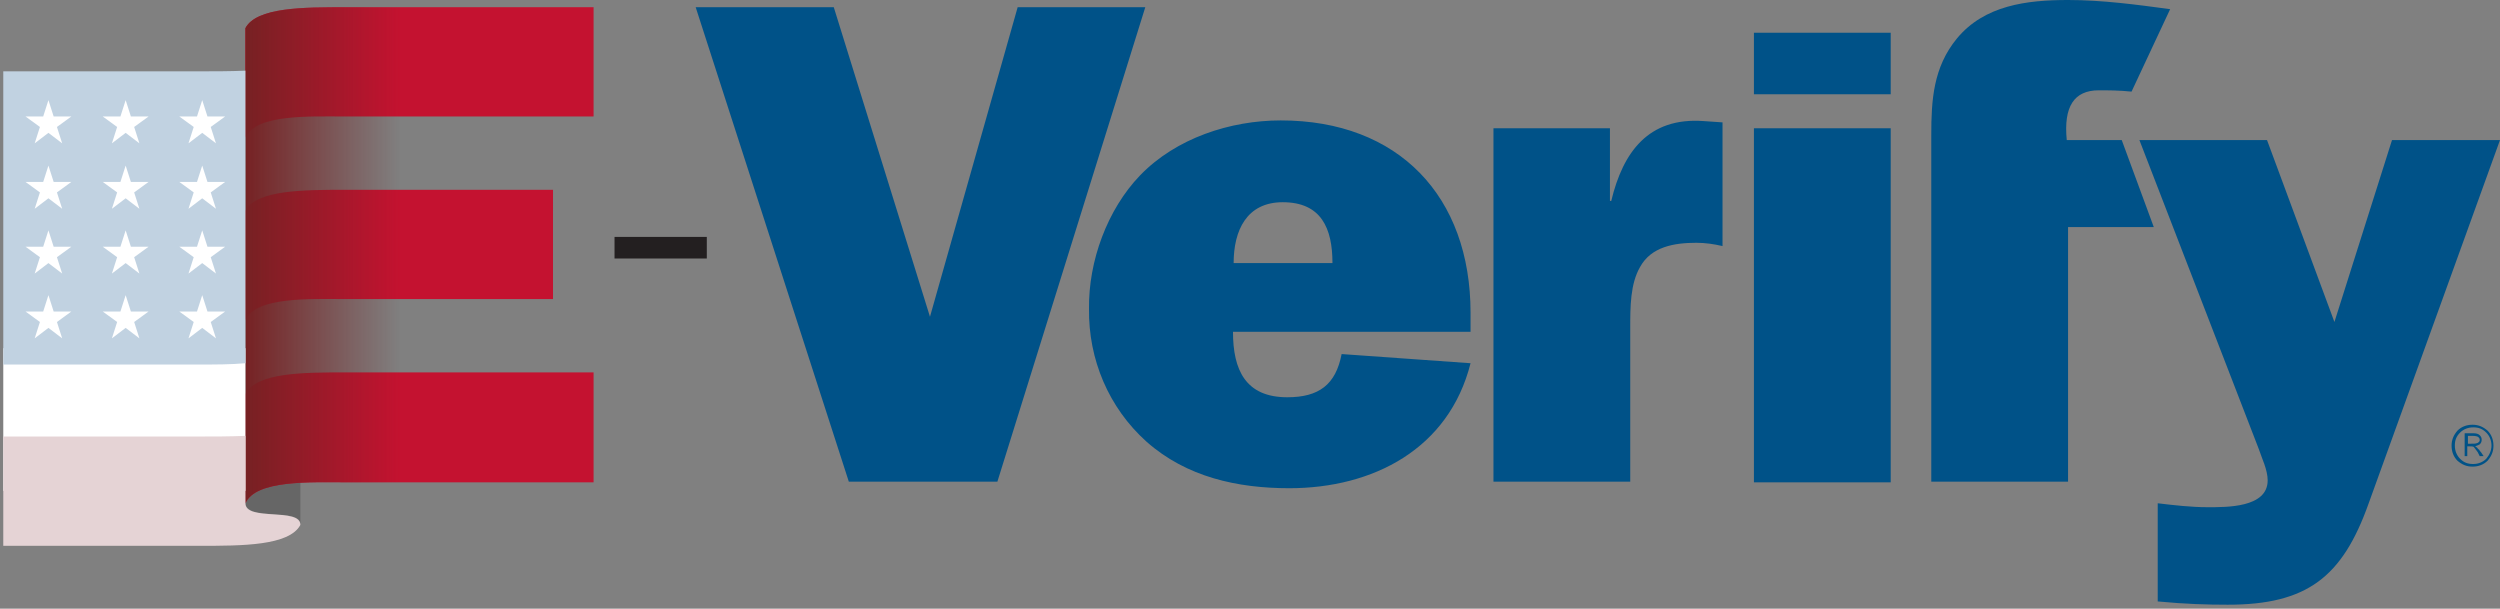 <svg xmlns="http://www.w3.org/2000/svg" viewBox="0 0 382 93">
  <rect x="0" y="0" width="382" height="93" fill="#808080" stroke="none"/>
  <defs>
    <linearGradient id="a" x1="-.165%" x2="100.02%" y1="50%" y2="50%">
      <stop stop-color="#762123" offset="0%"/>
      <stop stop-color="#762123" stop-opacity="0" offset="100%"/>
    </linearGradient>
  </defs>
  <g fill="none" fill-rule="evenodd">
    <path fill="#231F20" fill-rule="nonzero" d="M108 39.5H93.9v-3.3H108"/>
    <path fill="#666" fill-rule="nonzero" d="M37.5 76.8c0 .1 0 .1 0 0 0 2.9 8.4.7 8.4 3.3v-6.5c-3.9.3-7.4 1-8.4 3.2z"/>
    <path fill="#C41230" fill-rule="nonzero" d="M37.5 21V4.3c1.7-3.2 8.9-3.2 15.4-3.2h37.8v16.7H52.9c-5.5 0-13.8-.4-15.4 3.2zm0 39.2v16.7c1.6-3.6 9.9-3.2 15.4-3.2h37.8V56.9H52.9c-6.5 0-13.7 0-15.4 3.3zm0-28v16.7c1.6-3.6 9.9-3.2 15.4-3.2h31.6V29H52.9c-6.5 0-13.7 0-15.4 3.2z"/>
    <path fill="url(#a)" fill-rule="nonzero" d="M61.2 1.1h-8.3c-6.5 0-13.7 0-15.4 3.2v72.6c1.6-3.6 9.9-3.2 15.4-3.2h8.3V1.1z"/>
    <g fill-rule="nonzero">
      <path fill="#FFF" d="M.5 53.2h37V75H.5z"/>
      <path fill="#C1D2E1" d="M37.5 10.8c-2.4.1-4.9.1-7 .1H.5v44.8h30c2.4 0 4.8 0 7-.2V10.8z"/>
      <path fill="#FFF" d="M7.4 15.3l.8 2.5h2.7l-2.2 1.6.8 2.5-2.1-1.6-2.1 1.6.8-2.5-2.2-1.6h2.7l.8-2.5zm11 2.5h-2.7l2.2 1.6-.8 2.5 2.1-1.6 2.1 1.6-.8-2.5 2.2-1.6H20l-.8-2.5-.8 2.5zm11.7 0h-2.7l2.2 1.6-.8 2.5 2.1-1.6 2.1 1.6-.8-2.5 2.2-1.6h-2.7l-.8-2.5-.8 2.5zm-23.5 10H3.9l2.2 1.6-.8 2.5 2.1-1.6 2.1 1.6-.8-2.5 2.2-1.6H8.2l-.8-2.5-.8 2.5zm11.8 0h-2.7l2.2 1.6-.8 2.5 2.1-1.6 2.1 1.6-.8-2.5 2.2-1.6H20l-.8-2.5-.8 2.5zm11.7 0h-2.7l2.2 1.6-.8 2.5 2.1-1.6 2.1 1.6-.8-2.5 2.2-1.6h-2.7l-.8-2.5-.8 2.5zM6.6 37.7H3.9l2.2 1.6-.8 2.5 2.1-1.6 2.1 1.6-.8-2.5 2.2-1.6H8.2l-.8-2.5-.8 2.5zm11.8 0h-2.7l2.2 1.6-.8 2.5 2.1-1.6 2.1 1.6-.8-2.5 2.2-1.6H20l-.8-2.5-.8 2.5zm11.7 0h-2.7l2.2 1.6-.8 2.5 2.1-1.6 2.1 1.6-.8-2.5 2.2-1.6h-2.7l-.8-2.5-.8 2.5zM6.6 47.6H3.9l2.2 1.6-.8 2.5 2.1-1.6 2.1 1.6-.8-2.5 2.2-1.6H8.2l-.8-2.5-.8 2.5zm11.8 0h-2.7l2.2 1.6-.8 2.5 2.1-1.6 2.1 1.6-.8-2.5 2.2-1.6H20l-.8-2.5-.8 2.5zm11.7 0h-2.7l2.2 1.6-.8 2.5 2.1-1.6 2.1 1.6-.8-2.5 2.2-1.6h-2.7l-.8-2.5-.8 2.5z"/>
      <path fill="#E5D3D5" d="M37.5 76.9V66.6c-2.4.1-4.9.1-7 .1H.5v16.7h30c6.5 0 13.7 0 15.4-3.2 0-2.7-8.4-.5-8.4-3.3z"/>
    </g>
    <g fill="#005288" fill-rule="nonzero">
      <path d="M224.7 55.5c-3.3 13.1-14.9 19.1-27.7 19.1-7.9 0-15.7-1.7-21.8-7.1-5.8-5.2-8.9-12.6-8.8-20.3-.1-7.3 2.8-15.2 7.8-20.4 5.5-5.7 13.8-8.4 21.5-8.4 18 0 29 11.6 29 29.4v2.9h-36.3c0 5.8 1.9 10 8.3 10 4.8 0 7.4-1.9 8.3-6.6l19.7 1.4zm-21.1-15.3c0-5.3-1.7-9.3-7.6-9.3-5.5 0-7.5 4.3-7.5 9.3h15.1zm42.6-9.5c1.8-7.5 5.7-12.8 14.1-12.2l2.9.2v18.9c-1.3-.3-2.6-.5-4-.5-3.4 0-6.9.6-8.6 3.7-1.5 2.6-1.5 6.1-1.5 9.3v23.5h-20.9v-54H246v11.1h.2zM268 5h20.9v9.4H268zm0 14.6h20.9v54.1H268zm27.1 1c0-5.3.3-10.3 3.9-14.7C303.2.8 309.7 0 316 0c5.2 0 10.4.7 15.6 1.4L325.7 14c-1.9-.2-3.6-.2-5-.2-3.8 0-5.4 2.5-4.9 7.6h8.4l4.9 13.3H316v38.9h-20.9v-53zm-142.7 53h-22.7L106.3 1.1h21.1l14.7 47.3 13.4-47.3H175"/>
      <path d="M365.5 21.4l-8.8 27.8-10.3-27.8h-19.5l18.2 47.1c.5 1.5 1.4 3.3 1.4 4.9 0 4.2-6.3 4.1-9.2 4.1-2.5 0-5.1-.3-7.6-.6v15c4.2.4 7.5.5 10.7.5 12.1 0 17.5-4.2 21.5-15.4L382 21.4h-16.5z"/>
    </g>
    <path d="M374.1 64.7h11.1v11.1h-11.1z"/>
    <path fill="#005287" fill-rule="nonzero" d="M381 68.1c0 .9-.3 1.6-.9 2.3-.6.6-1.4.9-2.3.9-.9 0-1.6-.3-2.3-.9-.6-.6-.9-1.4-.9-2.3 0-.9.3-1.6.9-2.3.6-.6 1.4-.9 2.3-.9.9 0 1.6.3 2.3.9.6.6.9 1.4.9 2.3zm-.3 0c0-.8-.3-1.5-.8-2-.6-.6-1.2-.8-2-.8s-1.5.3-2 .8c-.6.6-.8 1.2-.8 2s.3 1.5.8 2c.6.6 1.2.8 2 .8s1.5-.3 2-.8c.5-.6.8-1.3.8-2zm-4.1-1.9h1.3c.5 0 .8.1 1 .3.2.2.3.4.3.7 0 .3-.1.5-.3.7-.2.1-.4.2-.7.3.1.1.2.1.3.2.1.1.1.2.3.3.1.2.2.3.3.4l.4.6h-.6l-.3-.6c-.3-.4-.5-.7-.6-.8-.1-.1-.4-.1-.7-.1h-.3v1.5h-.4v-3.5zm.5.4v1.2h.4c.5 0 .8 0 1-.1.1 0 .2-.1.3-.2.1-.1.1-.2.1-.3 0-.2-.1-.3-.2-.4-.1-.1-.4-.2-.9-.2h-.7z"/>
  </g>
</svg>